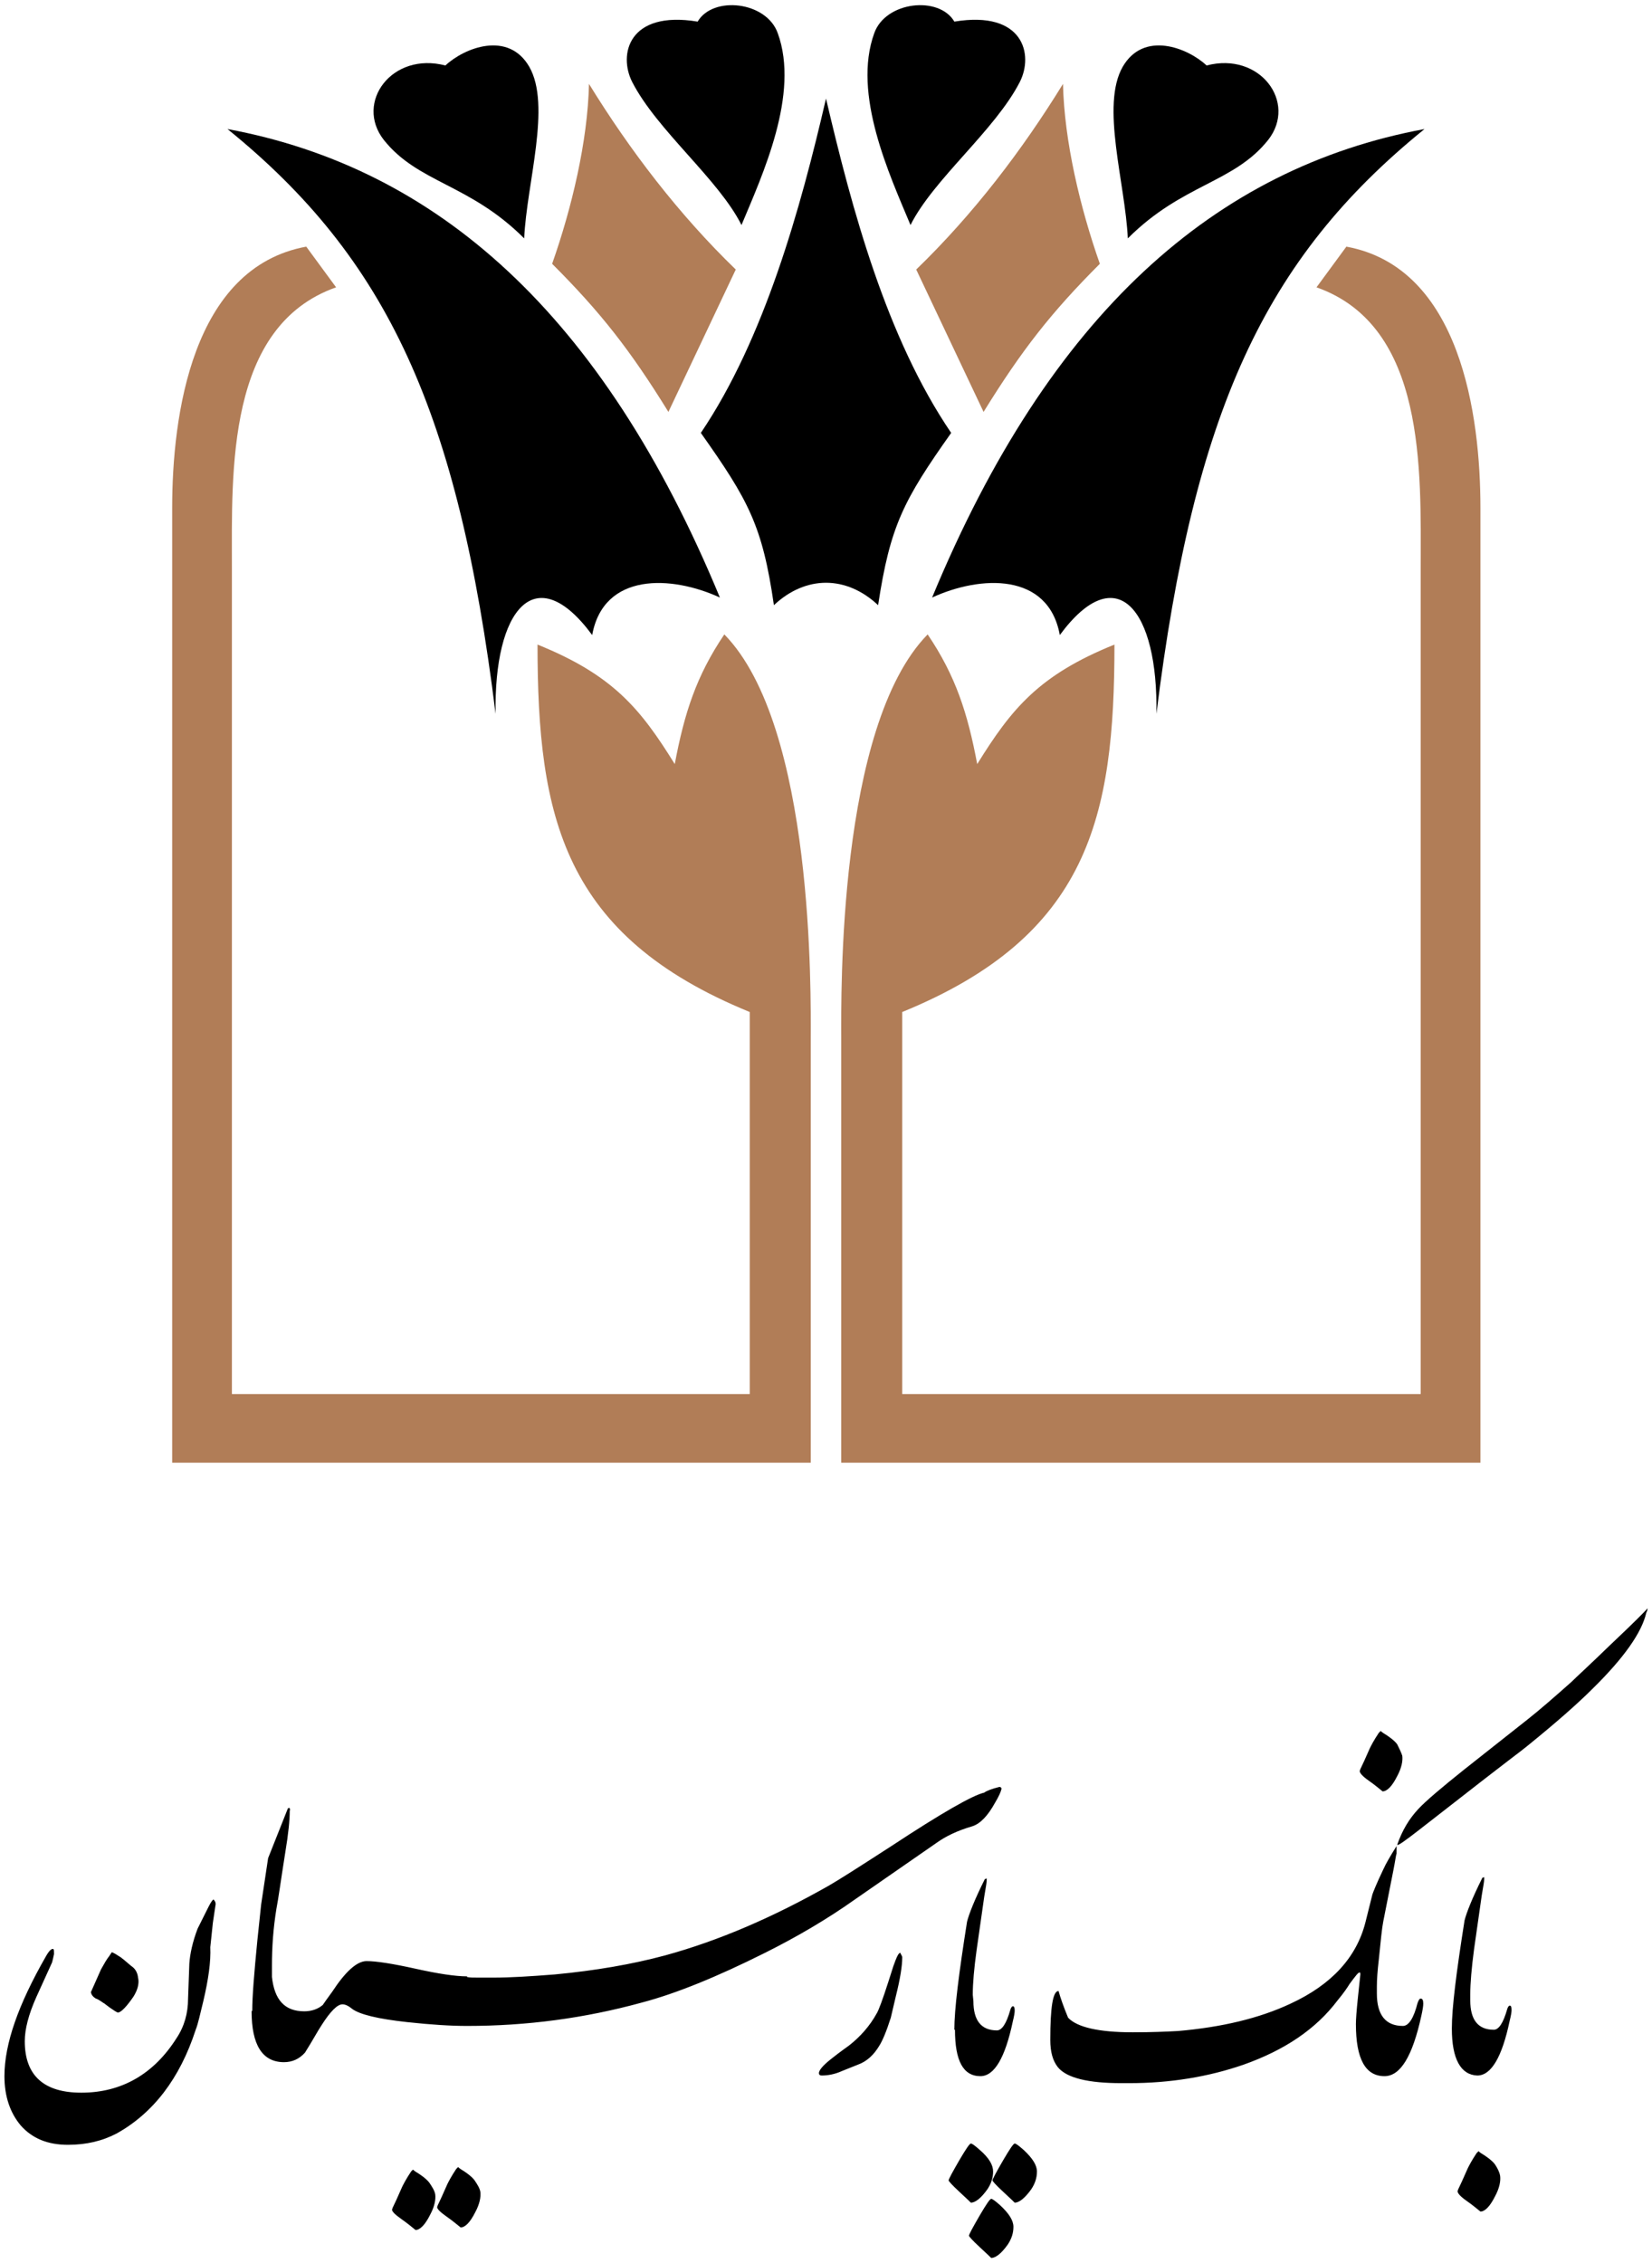 <svg width="260" height="356" viewBox="0 0 260 356" fill="none" xmlns="http://www.w3.org/2000/svg">
<path fill-rule="evenodd" clip-rule="evenodd" d="M121.801 95.2C120.001 82.7 117.801 78.7 110.301 68.1C120.301 53.3 126.001 32.8 130.001 15.5C134.101 33 139.501 53.1 149.701 68.1C142.201 78.7 140.101 82.7 138.201 95.2C133.201 90.5 126.801 90.5 121.801 95.2Z" fill="black"/>
<path fill-rule="evenodd" clip-rule="evenodd" d="M117.998 219.399V159.199C88.598 147.199 84.598 128.499 84.598 101.399C96.498 106.199 100.798 111.499 106.198 120.199C107.698 112.199 109.598 106.299 113.998 99.799C128.198 114.299 127.598 156.699 127.598 163.199C127.598 185.499 127.598 207.799 127.598 230.099H27.098C27.098 179.999 27.098 129.899 27.098 79.899C27.098 65.399 30.198 42.099 48.198 38.799L52.898 45.199C35.598 51.299 36.498 74.099 36.498 89.299V219.299H117.998V219.399Z" fill="#B17D57"/>
<path fill-rule="evenodd" clip-rule="evenodd" d="M93.201 99.899C84.201 87.699 77.701 95.999 78.001 112.299C72.101 64.799 61.001 40.699 35.801 20.299C68.701 26.399 94.801 49.299 113.301 93.999C105.701 90.499 95.001 89.999 93.201 99.899Z" fill="black"/>
<path fill-rule="evenodd" clip-rule="evenodd" d="M82.497 37.5C82.897 28.8 86.797 16.6 83.297 10.5C79.997 4.8 73.097 7.5 70.097 10.3C61.697 8.1 55.797 16.1 60.397 22C65.797 28.8 73.897 28.9 82.497 37.5Z" fill="black"/>
<path fill-rule="evenodd" clip-rule="evenodd" d="M115.798 42.399L105.198 64.799C99.198 55.099 94.598 49.199 86.898 41.499C89.998 32.699 92.498 22.199 92.698 13.199C99.098 23.599 106.798 33.699 115.798 42.399Z" fill="#B17D57"/>
<path fill-rule="evenodd" clip-rule="evenodd" d="M116.7 35.4C113.1 28.2 103.4 20.5 99.5 12.9C97.3 8.6 98.9 1.6 109.8 3.4C112.2 -0.7 120.6 0.2 122.4 5.2C125.9 14.8 120 27.5 116.7 35.4Z" fill="black"/>
<path fill-rule="evenodd" clip-rule="evenodd" d="M141.998 219.399V159.199C171.398 147.199 175.398 128.499 175.398 101.399C163.498 106.199 159.198 111.499 153.798 120.199C152.298 112.199 150.398 106.299 145.998 99.799C131.798 114.299 132.398 156.699 132.398 163.199C132.398 185.499 132.398 207.799 132.398 230.099H232.998C232.998 179.999 232.998 129.899 232.998 79.899C232.998 65.399 229.898 42.099 211.898 38.799L207.198 45.199C224.498 51.299 223.598 74.099 223.598 89.299V219.299H141.998V219.399Z" fill="#B17D57"/>
<path fill-rule="evenodd" clip-rule="evenodd" d="M166.799 99.899C175.799 87.699 182.299 95.999 181.999 112.299C187.899 64.799 198.999 40.699 224.199 20.299C191.299 26.399 165.199 49.299 146.699 93.999C154.299 90.499 164.999 89.999 166.799 99.899Z" fill="black"/>
<path fill-rule="evenodd" clip-rule="evenodd" d="M177.501 37.5C177.101 28.8 173.201 16.6 176.701 10.5C180.001 4.8 186.9 7.5 189.9 10.3C198.3 8.1 204.201 16.1 199.601 22C194.201 28.8 186.101 28.9 177.501 37.5Z" fill="black"/>
<path fill-rule="evenodd" clip-rule="evenodd" d="M144.199 42.399L154.799 64.799C160.799 55.099 165.399 49.199 173.099 41.499C169.999 32.699 167.499 22.199 167.299 13.199C160.899 23.599 153.199 33.699 144.199 42.399Z" fill="#B17D57"/>
<path fill-rule="evenodd" clip-rule="evenodd" d="M143.301 35.4C146.901 28.2 156.601 20.5 160.501 12.9C162.701 8.6 161.101 1.6 150.201 3.4C147.801 -0.7 139.401 0.2 137.601 5.2C134.101 14.8 140.001 27.5 143.301 35.4Z" fill="black"/>
<path fill-rule="evenodd" clip-rule="evenodd" d="M236.099 342.3C236.199 343.1 235.999 344.2 235.299 345.5C234.499 347.1 233.699 347.9 232.999 347.9C232.499 347.5 231.799 346.9 230.799 346.2C229.799 345.5 229.399 345 229.399 344.7L229.499 344.4C229.799 343.8 230.299 342.7 230.999 341.1C231.199 340.7 231.599 339.9 232.399 338.7L232.699 338.4C232.899 338.6 233.199 338.8 233.699 339.1C234.599 339.7 235.099 340.2 235.299 340.5C235.699 341.1 235.999 341.7 236.099 342.3ZM21.699 310.9C21.699 311.1 21.799 311.3 21.799 311.7C21.799 312.5 21.499 313.3 20.999 314.1C19.899 315.7 19.099 316.5 18.599 316.6C18.499 316.6 18.299 316.5 17.999 316.3C16.899 315.6 16.399 315.1 16.299 315.1C15.599 314.6 15.199 314.4 15.099 314.4C14.599 314.1 14.399 313.8 14.299 313.4L15.899 309.8C16.399 308.9 16.799 308.2 17.199 307.7L17.599 307.1C17.899 307.2 18.399 307.5 18.999 307.9C19.799 308.5 20.299 309 20.699 309.3C21.299 309.7 21.599 310.3 21.699 310.9ZM31.999 314.8C31.499 316.8 31.199 318.3 30.799 319.3C28.299 327 24.099 332.4 18.399 335.6C16.099 336.8 13.599 337.4 10.699 337.4C7.499 337.4 5.099 336.4 3.299 334.4C1.599 332.4 0.699 329.8 0.699 326.6C0.699 321.5 2.899 315.3 7.199 307.8C7.699 306.9 8.099 306.5 8.399 306.6C8.499 306.7 8.499 306.9 8.499 307.4C8.399 307.9 8.299 308.3 8.199 308.7L5.699 314.2C4.499 316.9 3.899 319.2 3.899 321.1C3.899 326.5 6.899 329.2 12.799 329.2C19.099 329.2 24.199 326.3 27.799 320.6C28.999 318.8 29.599 316.7 29.599 314.4L29.799 308.9C29.899 307.4 30.299 305.5 31.099 303.4L32.599 300.4C32.999 299.6 33.299 299 33.599 298.8C33.899 299.1 33.999 299.4 33.899 299.8L33.499 302.5L33.099 306.3C33.199 308.6 32.799 311.4 31.999 314.8ZM42.799 311V310.8V309.2C42.799 306.3 42.999 303.4 43.499 300.3C43.799 298.8 44.199 295.8 44.899 291.4C45.399 288.4 45.599 286.3 45.599 284.9C45.699 284.6 45.599 284.4 45.499 284.4C45.399 284.4 45.299 284.5 45.299 284.5L42.199 292.3L41.099 299.6L40.499 305.3C39.999 310.4 39.699 314.1 39.699 316.3L39.599 316.4C39.599 321.7 41.299 324.4 44.699 324.4C45.999 324.4 47.099 323.9 47.999 322.9C49.199 321 49.999 319.5 50.599 318.6C51.999 316.4 53.099 315.3 53.899 315.3C54.299 315.3 54.799 315.5 55.399 316C56.599 316.9 59.499 317.6 64.099 318.1C67.799 318.5 70.899 318.7 73.499 318.7C82.899 318.7 91.999 317.5 101.099 315C106.399 313.6 112.799 311 120.399 307.2C125.399 304.7 130.199 301.9 134.699 298.7L147.399 289.9C148.799 288.9 150.599 288 152.999 287.3C154.299 286.9 155.499 285.6 156.599 283.6C157.199 282.6 157.499 281.9 157.599 281.5C157.699 281.3 157.499 281.1 157.299 281.1C156.099 281.4 155.299 281.7 154.899 282C153.099 282.4 148.199 285.2 140.299 290.4C135.199 293.7 131.899 295.8 130.499 296.6C121.699 301.6 113.099 305.3 104.699 307.6C99.499 309 93.699 310 87.299 310.6C83.499 310.9 80.299 311.1 77.599 311.1H75.299C74.499 311.1 73.899 311.1 73.499 311V310.9C71.699 310.9 68.999 310.5 65.399 309.7C61.799 308.9 59.199 308.5 57.699 308.5C56.199 308.5 54.399 310.1 52.299 313.3C51.499 314.4 50.999 315.1 50.799 315.4C50.099 316 49.099 316.4 47.899 316.4C44.799 316.4 43.199 314.6 42.799 311ZM75.599 344.8C75.699 345.6 75.499 346.7 74.799 348C73.999 349.6 73.199 350.4 72.499 350.4C71.999 350 71.299 349.4 70.299 348.7C69.299 348 68.799 347.5 68.799 347.2L68.899 346.9C69.199 346.3 69.699 345.2 70.399 343.6C70.599 343.2 70.999 342.4 71.799 341.2L72.099 340.9C72.299 341.1 72.599 341.3 73.099 341.6C73.999 342.2 74.499 342.7 74.699 343C75.099 343.6 75.499 344.2 75.599 344.8ZM68.499 345.2C68.599 346 68.399 347.1 67.699 348.4C66.899 350 66.099 350.8 65.399 350.8C64.899 350.4 64.199 349.8 63.199 349.1C62.199 348.4 61.699 347.9 61.699 347.6L61.799 347.3C62.099 346.7 62.599 345.6 63.299 344C63.499 343.6 63.899 342.8 64.699 341.6L64.999 341.3C65.199 341.5 65.499 341.7 65.999 342C66.899 342.6 67.399 343.1 67.599 343.4C67.999 344 68.399 344.6 68.499 345.2ZM141.999 307.9C141.999 309.2 141.699 311.2 140.999 314L140.199 317.4C139.499 319.6 138.899 321 138.399 321.8C137.499 323.3 136.399 324.3 134.999 324.8L132.499 325.8C131.399 326.3 130.299 326.5 129.299 326.5C129.099 326.5 128.899 326.4 128.899 326.2C128.799 325.8 129.399 325 130.799 323.9C131.299 323.5 132.199 322.8 133.599 321.8C135.399 320.4 136.899 318.7 137.999 316.7C138.299 316.2 138.899 314.6 139.799 311.8L140.599 309.3C141.099 307.9 141.399 307.2 141.699 307.2C141.799 307.5 141.999 307.7 141.999 307.9ZM153.099 313.8L153.199 314.8C153.199 317.8 154.399 319.4 156.899 319.4C157.699 319.4 158.399 318.3 158.999 316.2C159.099 315.8 159.299 315.6 159.399 315.6C159.599 315.6 159.699 315.8 159.699 316.3C159.699 316.6 159.599 317.2 159.399 318C158.199 323.7 156.499 326.6 154.299 326.6C151.599 326.6 150.299 324.2 150.299 319.3H150.199C150.199 316.1 150.899 310.5 152.199 302.3C152.499 301.1 153.399 298.8 154.999 295.6L155.299 295.5C155.299 295.6 155.299 296 155.199 296.6L154.899 298.4L153.699 306.8C153.299 309.7 153.099 312 153.099 313.8ZM163.199 341.6C163.199 342.6 162.899 343.5 162.299 344.4C161.299 345.8 160.399 346.5 159.699 346.5C159.699 346.5 159.099 345.9 157.899 344.8C156.699 343.7 156.199 343.1 156.199 343C156.199 342.8 156.799 341.7 157.899 339.8C158.899 338.1 159.499 337.2 159.699 337.2C159.899 337.2 160.299 337.5 161.099 338.2C162.499 339.5 163.199 340.6 163.199 341.6ZM156.299 341.6C156.299 342.6 155.999 343.5 155.399 344.4C154.399 345.8 153.499 346.5 152.799 346.5C152.799 346.5 152.199 345.9 150.999 344.8C149.799 343.7 149.299 343.1 149.299 343C149.299 342.8 149.899 341.7 150.999 339.8C151.999 338.1 152.599 337.2 152.799 337.2C152.999 337.2 153.399 337.5 154.199 338.2C155.699 339.5 156.299 340.6 156.299 341.6ZM159.499 350.3C159.499 351.3 159.199 352.2 158.599 353.1C157.599 354.5 156.699 355.2 155.999 355.2C155.999 355.2 155.399 354.6 154.199 353.5C152.999 352.4 152.499 351.8 152.499 351.7C152.499 351.5 153.099 350.4 154.199 348.5C155.199 346.8 155.799 345.9 155.999 345.9C156.199 345.9 156.599 346.2 157.399 346.9C158.799 348.2 159.499 349.3 159.499 350.3ZM223.199 284.6C224.399 283.3 226.899 281.2 230.399 278.4L240.399 270.5C242.299 269 244.599 267 247.299 264.6C247.999 263.9 250.099 262 253.499 258.7C257.099 255.3 258.999 253.4 259.299 253C259.299 253.3 259.199 253.5 259.099 253.7C258.399 256.8 255.599 260.8 250.599 265.7C248.299 268 244.899 271 240.199 274.8C239.999 275 236.099 277.9 228.699 283.7L223.299 287.9C221.099 289.6 219.999 290.4 219.899 290.2C220.699 287.9 221.799 286.1 223.199 284.6ZM220.699 276.2C220.799 277 220.599 278.1 219.899 279.4C219.099 281 218.299 281.8 217.599 281.8C217.099 281.4 216.399 280.8 215.399 280.1C214.399 279.4 213.999 278.9 213.999 278.6L214.099 278.3C214.399 277.7 214.899 276.6 215.599 275C215.799 274.6 216.199 273.8 216.999 272.6L217.299 272.3C217.499 272.5 217.799 272.7 218.299 273C219.199 273.6 219.699 274.1 219.899 274.4C220.199 275 220.499 275.6 220.699 276.2ZM216.699 312.5V313.6C216.699 317 218.099 318.7 220.799 318.7C221.699 318.7 222.499 317.5 223.099 315.1C223.299 314.6 223.399 314.4 223.599 314.4C223.899 314.4 223.999 314.7 223.999 315.2C223.999 315.6 223.899 316.2 223.699 317.1C222.299 323.5 220.399 326.6 217.899 326.6C214.899 326.6 213.399 323.9 213.399 318.4C213.399 317.7 213.499 316.3 213.699 314.4L214.099 310.6C214.099 310.4 214.099 310.3 213.999 310.3C213.799 310.2 213.299 310.9 212.399 312.1C212.099 312.6 211.499 313.5 210.499 314.7C207.099 319.2 202.199 322.5 195.699 324.8C190.199 326.7 184.199 327.7 177.699 327.7H176.499C171.299 327.7 167.899 326.9 166.499 325.2C165.699 324.2 165.299 322.8 165.299 320.9C165.299 315.8 165.699 313.2 166.599 313.2C166.899 314.3 167.399 315.7 168.099 317.4C169.499 318.9 172.899 319.7 178.299 319.7C181.199 319.7 183.499 319.6 185.399 319.5C192.299 318.9 198.199 317.5 203.099 315.2C209.599 312.2 213.499 307.9 214.899 302.4L215.999 298C216.099 297.7 216.599 296.4 217.699 294.1C218.099 293.2 218.799 292 219.799 290.4V291.6C219.699 291.8 219.599 292.7 219.299 294.2L217.699 302.3C217.499 303.3 217.299 305.3 216.999 308.3C216.799 310 216.699 311.4 216.699 312.5ZM228.499 319.1C228.499 315.9 229.199 310.3 230.499 302.1C230.799 300.9 231.699 298.6 233.299 295.4L233.599 295.3C233.599 295.4 233.599 295.8 233.499 296.4L233.199 298.2L231.999 306.6C231.599 309.6 231.399 312 231.399 313.7V314.7C231.399 317.7 232.599 319.3 235.099 319.3C235.899 319.3 236.599 318.2 237.199 316.1C237.299 315.7 237.499 315.5 237.599 315.5C237.799 315.5 237.899 315.7 237.899 316.2C237.899 316.5 237.799 317.1 237.599 317.9C236.399 323.6 234.699 326.5 232.499 326.5C229.899 326.4 228.499 323.9 228.499 319.1Z" fill="black"/>
</svg>
